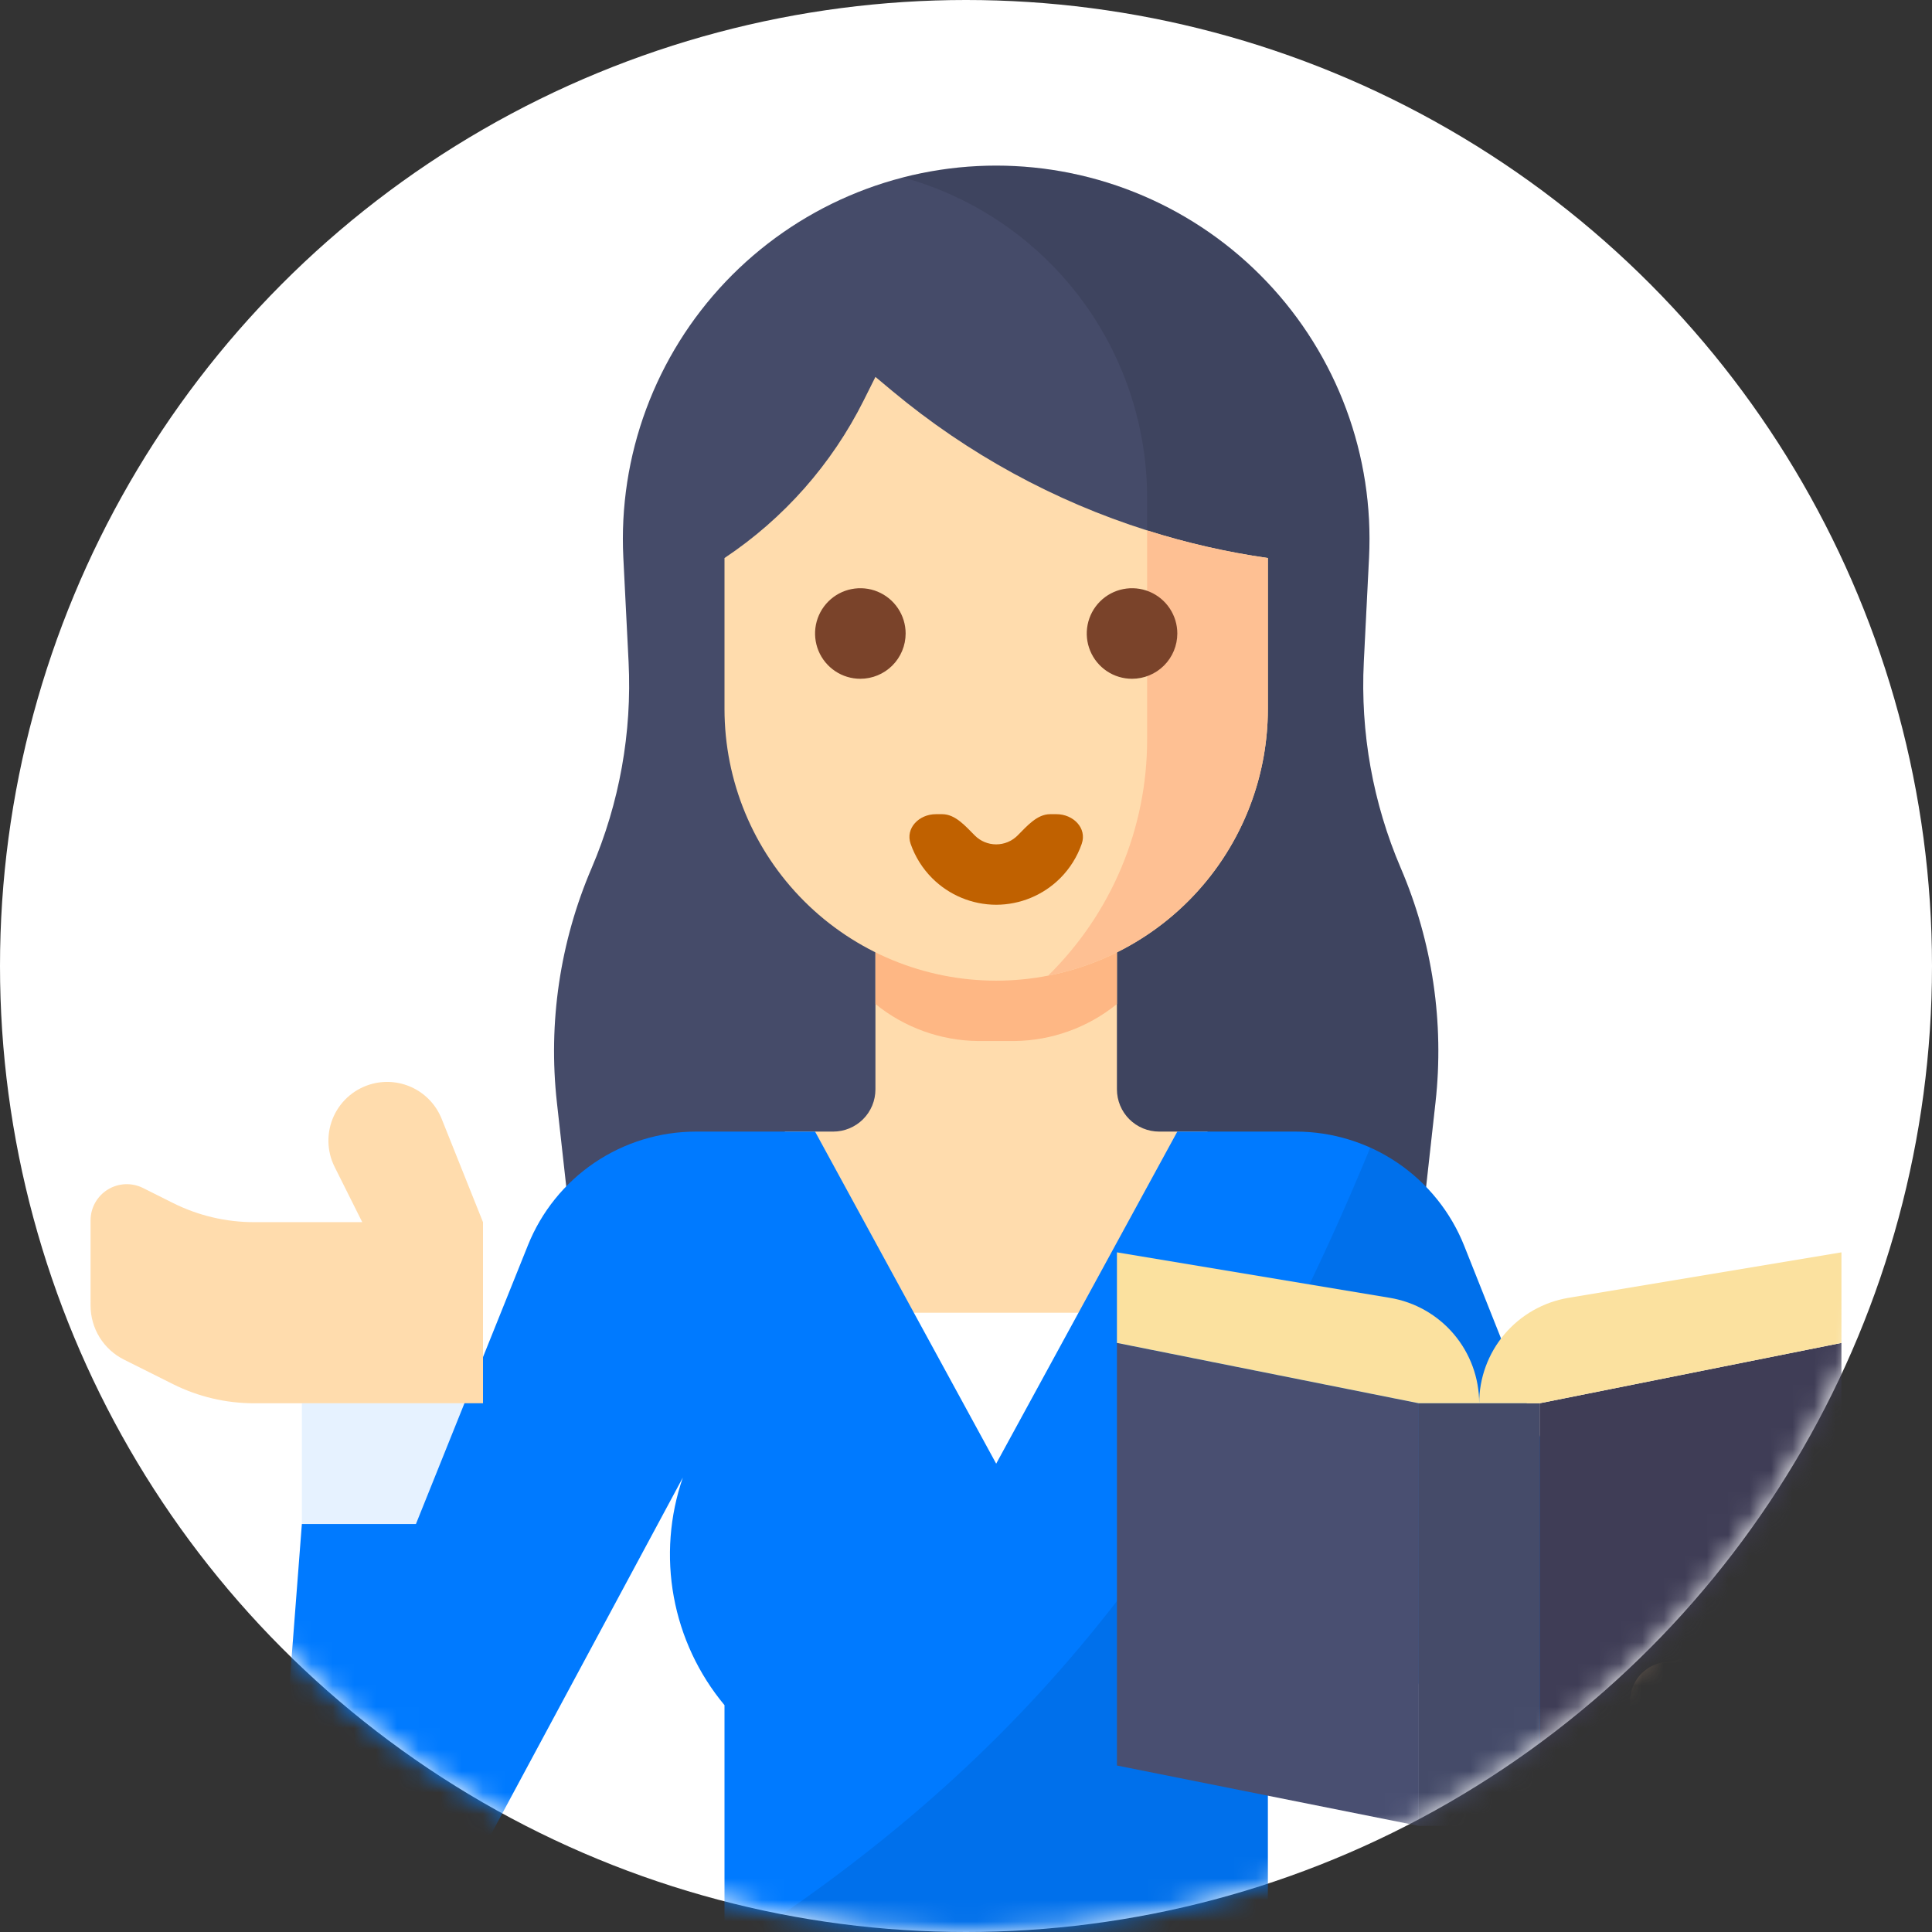 <svg width="90" height="90" viewBox="0 0 90 90" fill="none" xmlns="http://www.w3.org/2000/svg">
<rect x="0" y="0" width="90" height="90" fill="#333333" stroke="none"/>
<circle cx="45" cy="45" r="45" fill="white"/>
<mask id="mask0" mask-type="alpha" maskUnits="userSpaceOnUse" x="0" y="0" width="90" height="90">
<circle cx="45" cy="45" r="45" fill="#C4C4C4"/>
</mask>
<g mask="url(#mask0)">
<path d="M66.871 51.352L66.407 55.526L66.094 58.339H26.719L26.406 55.526L25.942 51.352C25.529 47.636 26.086 43.877 27.559 40.441C28.856 37.413 29.445 34.128 29.282 30.838L29.037 25.972C28.92 23.618 29.282 21.265 30.102 19.056C30.922 16.846 32.182 14.826 33.806 13.119C35.431 11.411 37.386 10.052 39.551 9.123C41.717 8.194 44.05 7.715 46.406 7.715C48.763 7.715 51.095 8.194 53.261 9.123C55.427 10.052 57.382 11.411 59.006 13.119C60.63 14.826 61.891 16.846 62.711 19.056C63.531 21.265 63.893 23.618 63.775 25.972L63.531 30.838C63.367 34.128 63.956 37.413 65.254 40.441C66.727 43.877 67.284 47.636 66.871 51.352Z" fill="#454B69"/>
<path opacity="0.1" d="M66.871 51.352L66.407 55.526H50.625V40.058L53.437 34.433V23.183C53.436 19.793 52.321 16.497 50.266 13.801C48.21 11.106 45.326 9.159 42.057 8.261C44.698 7.583 47.462 7.535 50.125 8.12C52.788 8.706 55.276 9.909 57.389 11.632C59.502 13.355 61.181 15.551 62.29 18.041C63.399 20.532 63.908 23.249 63.775 25.972L63.531 30.838C63.367 34.128 63.956 37.413 65.254 40.441C66.727 43.877 67.284 47.636 66.871 51.352Z" fill="black"/>
<path d="M54 52.714C53.741 52.714 53.485 52.663 53.246 52.564C53.008 52.465 52.79 52.32 52.608 52.138C52.425 51.955 52.28 51.738 52.181 51.499C52.082 51.26 52.031 51.004 52.031 50.745V41.464H40.781V50.745C40.781 51.004 40.731 51.26 40.632 51.499C40.533 51.738 40.388 51.955 40.205 52.138C40.022 52.32 39.805 52.465 39.566 52.564C39.327 52.663 39.071 52.714 38.812 52.714H36.562V61.151H56.25V52.714H54Z" fill="#FFDCAD"/>
<path d="M47.254 48.495C48.995 48.476 50.679 47.868 52.031 46.771V41.464H40.781V46.771C42.133 47.868 43.817 48.476 45.558 48.495H47.254Z" fill="#FEB784"/>
<path d="M59.062 25.995V33.026C59.062 36.383 57.729 39.602 55.356 41.976C52.982 44.349 49.763 45.683 46.406 45.683C43.05 45.683 39.83 44.349 37.457 41.976C35.083 39.602 33.75 36.383 33.75 33.026V25.995C36.515 24.153 38.751 21.62 40.236 18.648L40.781 17.558L41.579 18.224C45.073 21.136 49.101 23.339 53.438 24.71C55.274 25.292 57.155 25.722 59.062 25.995Z" fill="#FFDCAD"/>
<path d="M59.063 25.995V33.026C59.062 35.964 58.04 38.81 56.172 41.077C54.303 43.344 51.705 44.891 48.822 45.452C50.286 44.015 51.448 42.3 52.241 40.408C53.033 38.516 53.44 36.484 53.438 34.432V24.71C55.274 25.292 57.155 25.722 59.063 25.995Z" fill="#FEC093"/>
<path d="M40.078 31.62C39.661 31.62 39.253 31.497 38.906 31.265C38.559 31.033 38.289 30.703 38.129 30.318C37.97 29.933 37.928 29.509 38.009 29.099C38.091 28.69 38.292 28.314 38.587 28.019C38.882 27.724 39.257 27.523 39.667 27.442C40.076 27.361 40.5 27.402 40.885 27.562C41.271 27.722 41.6 27.992 41.832 28.339C42.064 28.686 42.188 29.094 42.188 29.511C42.187 30.07 41.965 30.606 41.569 31.002C41.174 31.397 40.637 31.62 40.078 31.62Z" fill="#7A432A"/>
<path d="M52.734 31.62C52.317 31.62 51.909 31.497 51.562 31.265C51.216 31.033 50.945 30.703 50.786 30.318C50.626 29.933 50.584 29.509 50.666 29.099C50.747 28.69 50.948 28.314 51.243 28.019C51.538 27.724 51.914 27.523 52.323 27.442C52.732 27.361 53.156 27.402 53.542 27.562C53.927 27.722 54.257 27.992 54.488 28.339C54.72 28.686 54.844 29.094 54.844 29.511C54.843 30.07 54.621 30.606 54.225 31.002C53.83 31.397 53.294 31.62 52.734 31.62Z" fill="#7A432A"/>
<path d="M46.406 42.147C45.288 42.145 44.215 41.7 43.425 40.91C42.969 40.454 42.629 39.906 42.421 39.309C42.166 38.575 42.818 37.928 43.594 37.928H43.896C44.505 37.928 44.981 38.491 45.412 38.922C45.676 39.186 46.033 39.334 46.406 39.334C46.779 39.334 47.137 39.186 47.401 38.922C47.832 38.491 48.307 37.928 48.917 37.928H49.218C49.995 37.928 50.646 38.575 50.391 39.309C50.184 39.906 49.843 40.454 49.388 40.91C48.597 41.7 47.525 42.145 46.406 42.147Z" fill="#C06100"/>
<path d="M75.053 89.218C74.056 89.385 73.031 89.191 72.163 88.672C71.295 88.154 70.639 87.344 70.312 86.387L61.024 68.961C61.616 70.729 61.746 72.619 61.403 74.452C61.059 76.284 60.254 77.999 59.062 79.433V90.683H33.75V79.433C32.541 77.982 31.728 76.244 31.388 74.387C31.048 72.529 31.193 70.616 31.809 68.831L22.37 86.387C22.008 87.452 21.239 88.331 20.232 88.833C19.224 89.334 18.059 89.417 16.991 89.064C15.922 88.711 15.037 87.95 14.527 86.946C14.017 85.943 13.924 84.779 14.268 83.708L24.594 58.007C25.221 56.444 26.302 55.104 27.697 54.161C29.093 53.218 30.739 52.714 32.423 52.714H37.969L46.406 68.183L54.844 52.714H60.369C62.058 52.715 63.708 53.223 65.105 54.171C66.503 55.12 67.584 56.466 68.208 58.035L78.416 83.708C78.603 84.291 78.661 84.907 78.588 85.516C78.516 86.124 78.313 86.709 77.994 87.231C77.675 87.754 77.247 88.202 76.74 88.545C76.233 88.888 75.657 89.118 75.053 89.218Z" fill="#007AFF"/>
<path d="M13.048 84.18L14.062 70.995H22.5V84.543C22.5 85.799 22.001 87.003 21.114 87.89C20.226 88.778 19.022 89.276 17.767 89.276C17.115 89.276 16.47 89.142 15.872 88.881C15.275 88.62 14.738 88.238 14.294 87.759C13.851 87.281 13.512 86.716 13.297 86.1C13.083 85.484 12.998 84.831 13.048 84.18Z" fill="#007AFF"/>
<path d="M17.371 50.481C16.974 50.581 16.603 50.768 16.288 51.03C15.973 51.291 15.72 51.62 15.549 51.992C15.378 52.364 15.293 52.77 15.299 53.18C15.306 53.59 15.404 53.992 15.588 54.359L16.875 56.933H11.835C10.526 56.933 9.234 56.628 8.062 56.042L6.661 55.341C6.404 55.213 6.118 55.152 5.83 55.165C5.543 55.178 5.264 55.264 5.019 55.415C4.774 55.566 4.572 55.778 4.432 56.029C4.292 56.28 4.219 56.563 4.219 56.851V60.819C4.219 61.342 4.364 61.854 4.639 62.298C4.913 62.742 5.306 63.101 5.774 63.335L8.062 64.48C9.234 65.065 10.526 65.37 11.835 65.37H22.5V56.933L20.574 52.119C20.328 51.505 19.869 51 19.28 50.699C18.691 50.398 18.012 50.321 17.371 50.481Z" fill="#FFDCAD"/>
<path opacity="0.1" d="M14.062 65.37H22.5V70.995H14.062V65.37Z" fill="#007AFF"/>
<path opacity="0.08" d="M75.053 89.218C74.056 89.384 73.032 89.191 72.163 88.672C71.295 88.153 70.639 87.343 70.313 86.386L61.024 68.961C61.616 70.729 61.746 72.619 61.403 74.451C61.059 76.284 60.254 77.998 59.063 79.432V90.682H34.212C45.819 83.103 55.612 73.484 63.831 53.459C65.83 54.357 67.4 55.998 68.209 58.034L78.416 83.707C78.603 84.291 78.661 84.907 78.588 85.515C78.516 86.123 78.313 86.708 77.994 87.231C77.675 87.754 77.247 88.202 76.74 88.545C76.233 88.887 75.657 89.117 75.053 89.218Z" fill="black"/>
<path d="M66.094 85.058L52.031 82.245V62.558L66.094 65.37V85.058Z" fill="#494F71"/>
<path d="M71.719 85.058L85.781 82.245V62.558L71.719 65.37V85.058Z" fill="#3F3D56"/>
<path d="M66.094 65.37H71.719V85.058H66.094V65.37Z" fill="#454B69"/>
<path d="M68.906 65.37C68.906 64.191 68.488 63.051 67.726 62.151C66.964 61.252 65.908 60.652 64.745 60.458L52.031 58.339V62.558L66.094 65.37H68.906C68.906 64.191 69.324 63.051 70.086 62.151C70.848 61.252 71.905 60.652 73.067 60.458L85.781 58.339V62.558L71.719 65.37H68.906Z" fill="#FBE19F"/>
<path d="M83.2 84.924L77.575 85.861C77.374 85.895 77.167 85.884 76.97 85.83C76.773 85.776 76.591 85.679 76.435 85.547C76.279 85.415 76.154 85.251 76.068 85.066C75.982 84.88 75.938 84.678 75.938 84.474V79.247C75.938 78.814 76.091 78.395 76.371 78.064C76.651 77.734 77.039 77.513 77.467 77.442L82.243 76.646C82.505 76.602 82.774 76.616 83.03 76.686C83.287 76.757 83.525 76.882 83.728 77.054C83.93 77.226 84.094 77.44 84.205 77.681C84.317 77.923 84.375 78.186 84.375 78.451V83.537C84.375 83.869 84.257 84.192 84.042 84.445C83.827 84.7 83.528 84.869 83.2 84.924Z" fill="#FEC9A3"/>
</g>
</svg>
